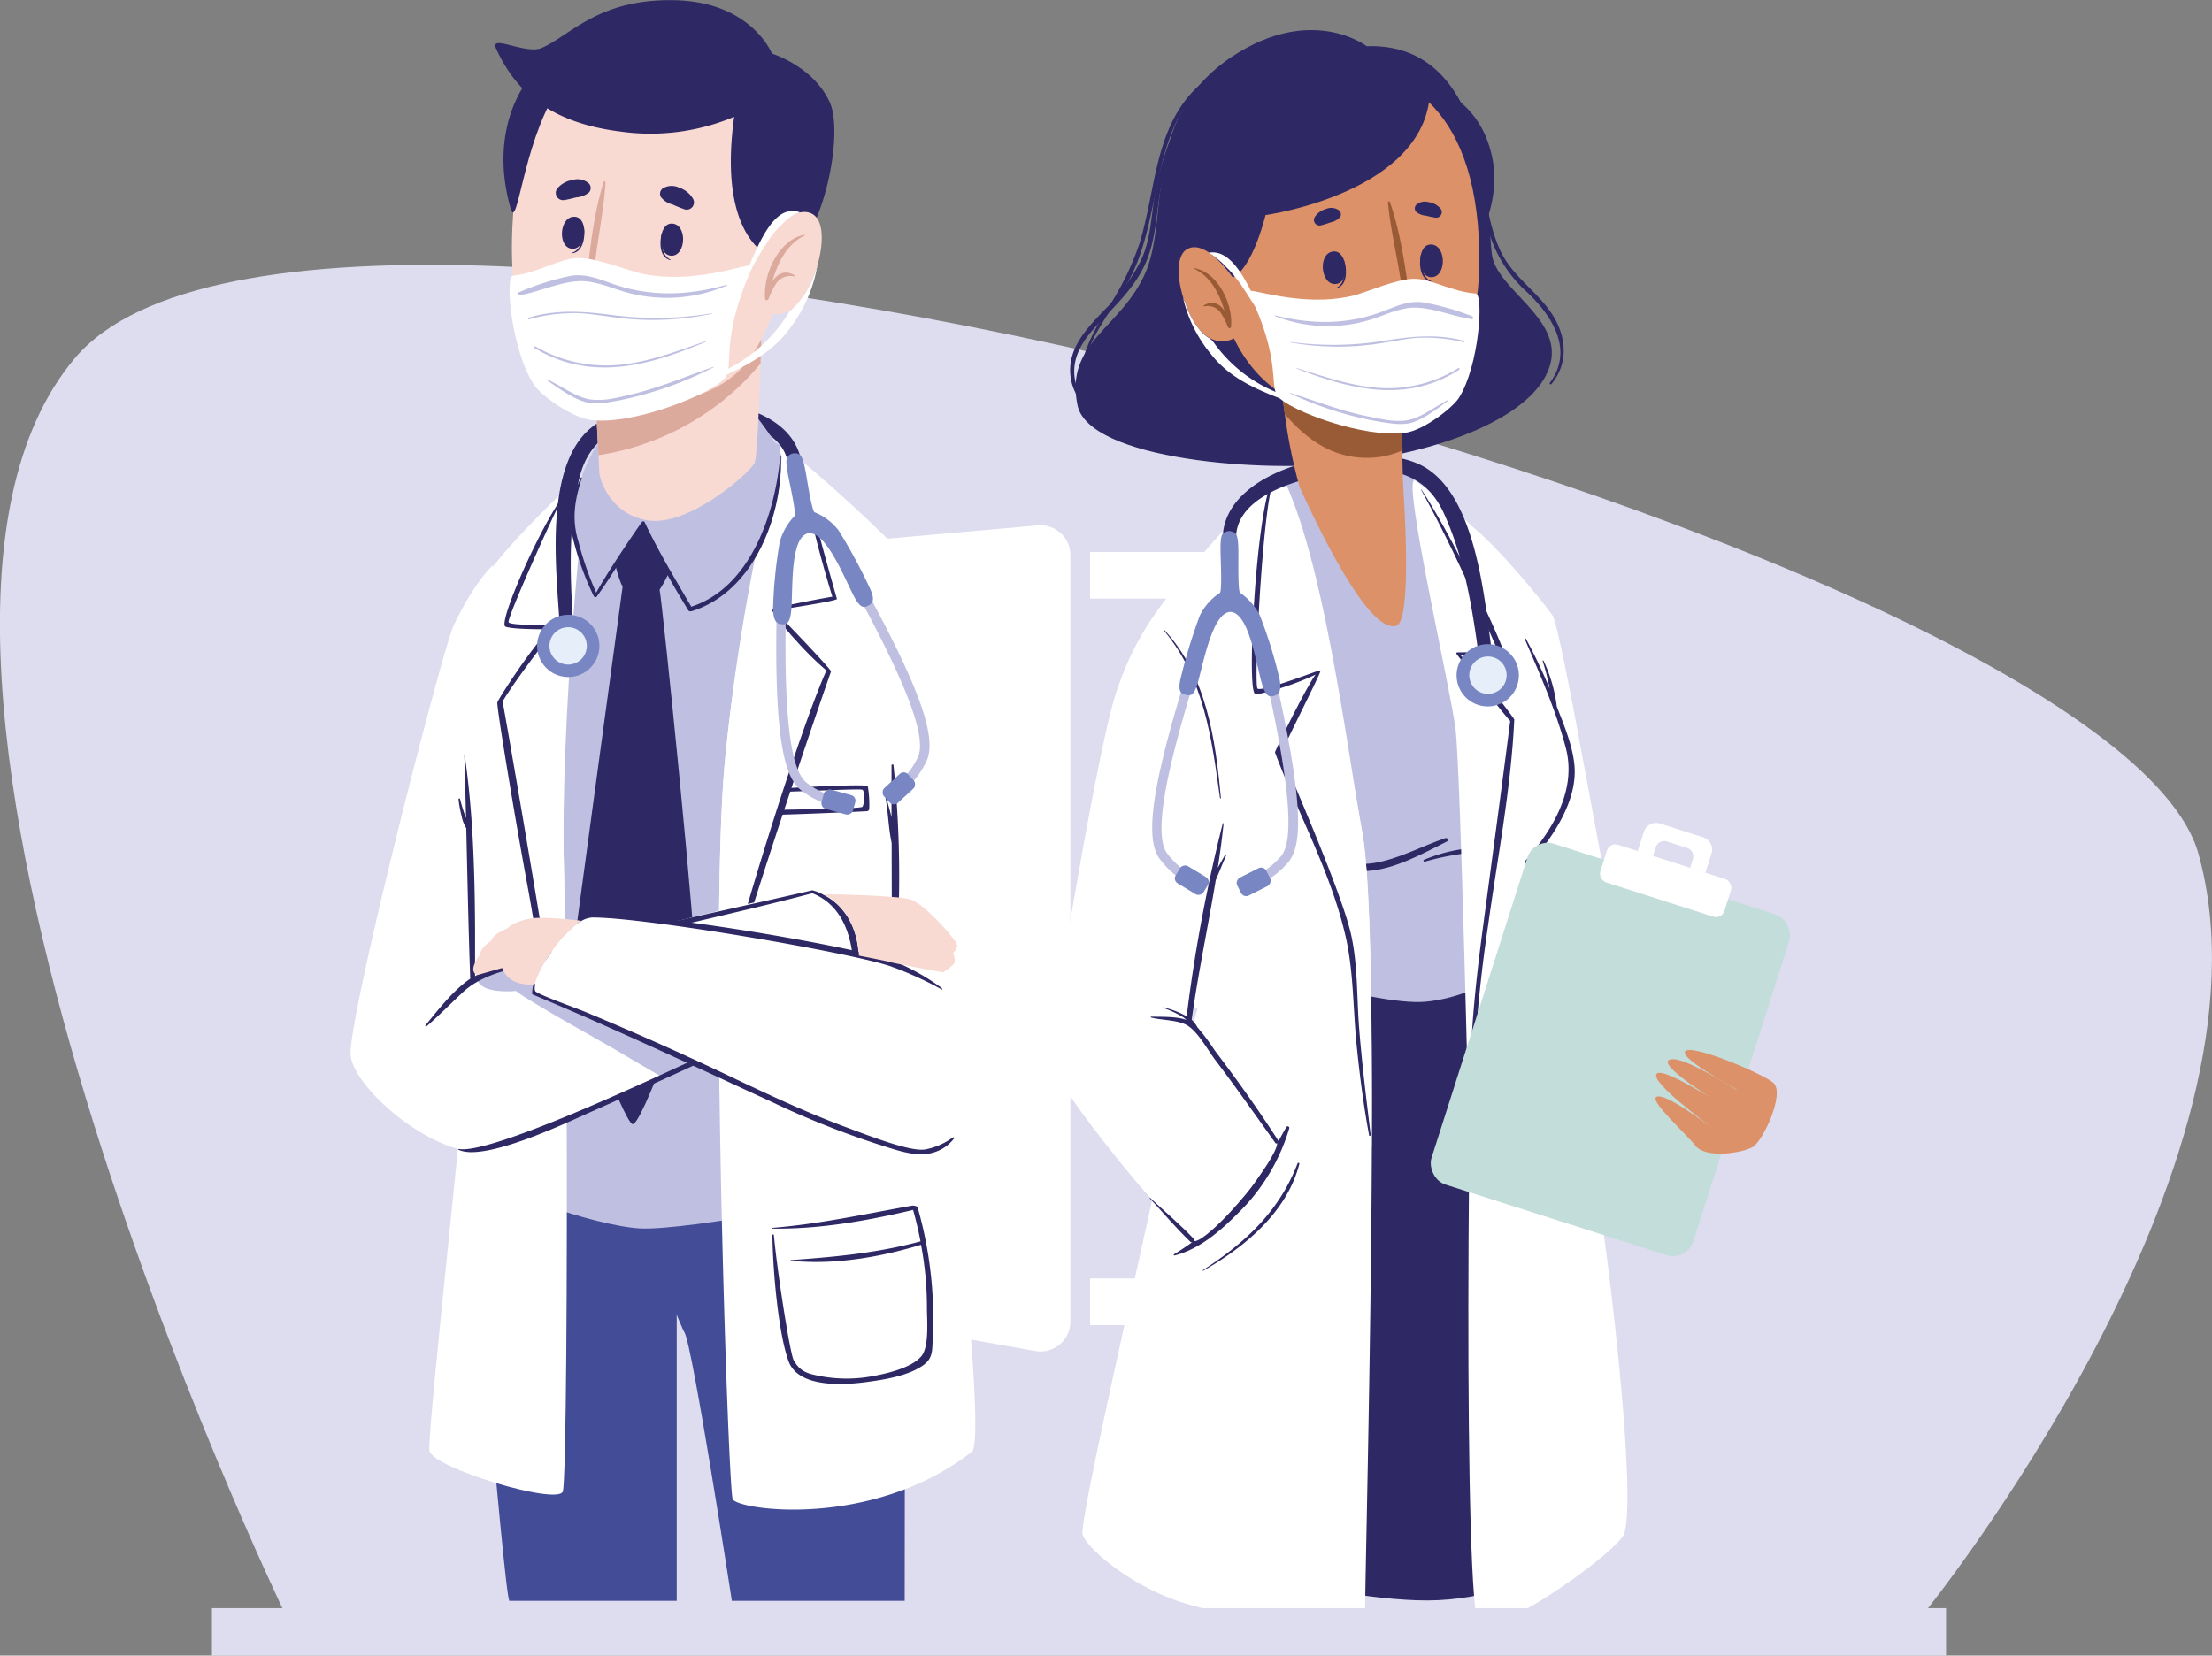 <svg id="Layer_1" data-name="Layer 1" xmlns="http://www.w3.org/2000/svg" viewBox="0 0 426.37 319.19"><rect x="0" y="0" width="426.37" height="319.19" fill="#808080" stroke="none"/><defs><style>.cls-1{fill:#ddddef;}.cls-2{fill:#fff;}.cls-3{fill:#434c96;}.cls-4{fill:#bfc0e1;}.cls-5{fill:#2e2865;}.cls-6{fill:none;stroke:#2e2865;stroke-linecap:round;stroke-linejoin:round;stroke-width:0;}.cls-7{fill:#f8dad3;}.cls-8{fill:#7887c3;}.cls-9{fill:#e5eef9;}.cls-10{fill:#dca99d;}.cls-11{fill:#c2ddda;}.cls-12{fill:#dd9168;}.cls-13{fill:#995b35;}</style></defs><title>doctors</title><path class="cls-1" d="M455.69,550.79s69.42-86,52.69-146.16C491.73,344.7,147.66,251.78,99.12,309s40.25,241.75,40.25,241.75Z" transform="translate(-84.62 -240.03)"/><path class="cls-2" d="M224.54,346.64a5.76,5.76,0,0,0-5.25,5.74V484.12a5.75,5.75,0,0,0,4.75,5.67l60.13,10.71a5.77,5.77,0,0,0,6.77-5.67V347.06a5.76,5.76,0,0,0-6.27-5.74Zm50.63,82.18c-2.47,0-4.48-3.53-4.48-7.88s2-7.87,4.48-7.87,4.49,3.52,4.49,7.87S277.65,428.82,275.17,428.82Z" transform="translate(-84.62 -240.03)"/><polygon class="cls-2" points="293.63 177.83 246.63 142.93 246.63 161.03 210.12 161.03 210.12 194.4 246.63 194.4 246.63 212.5 293.63 177.83"/><path class="cls-2" d="M270.69,420.94c0,4.35,2,7.88,4.48,7.88s4.49-3.53,4.49-7.88-2-7.87-4.49-7.87S270.69,416.59,270.69,420.94Z" transform="translate(-84.62 -240.03)"/><path class="cls-2" d="M327.16,395.94v-45a4.49,4.49,0,0,0-4.48-4.49H294.73v9h23.46v40.56Z" transform="translate(-84.62 -240.03)"/><path class="cls-2" d="M294.73,486.51v9h27.95a4.49,4.49,0,0,0,4.48-4.49v-51.7h-9v47.22Z" transform="translate(-84.62 -240.03)"/><path class="cls-3" d="M174.33,456.2s7.41,91.2,8.47,92.47h32.26V456.2Z" transform="translate(-84.62 -240.03)"/><path class="cls-3" d="M259,456.2H201s14,38.18,15.56,40.72,9.13,51.75,9.13,51.75H259s.06-41.48,0-44.14S262.31,465.91,259,456.2Z" transform="translate(-84.62 -240.03)"/><path class="cls-4" d="M217.2,322.67c-7.37.31-13.17,4.24-16.67,7S179.39,349,177.93,354s-3.35,108.65-1.42,111.81,22.36,10.5,31.37,11.05,48.17-6.75,51.26-9.61,10.41-102.77,8.79-108.9-26.6-25.87-31.58-31.64C234.13,324.17,220.4,322.54,217.2,322.67Z" transform="translate(-84.62 -240.03)"/><path class="cls-5" d="M202.37,344.36c-.07,1.42,1.56,7.91,2.27,8.72s6.35,1.2,7,.73,3.84-7.07,4-8.33-4.51-6.79-6.46-7.11S202.41,343.51,202.37,344.36Z" transform="translate(-84.62 -240.03)"/><path class="cls-5" d="M204.64,353.08S195.51,420,195,424.54s9.78,31.6,11.52,32.21,11.46-27,12.06-30-6.29-70.76-6.84-73.16C211.58,352.92,204.73,352.45,204.64,353.08Z" transform="translate(-84.62 -240.03)"/><path class="cls-2" d="M193.1,527.58c-.95,2.73-25.24-4.56-25.72-7.89s8.11-80.31,8.13-86.34-.93-72.73,1.93-80.43c1.44-3.94,10.31-12.86,15.41-17.79,2.17-2.1,3.67-3.47,3.67-3.47-.84,3.24-4,46.83-3.19,76.49.25,9.48.42,24.86.5,41.48V450C194,485.21,193.74,525.74,193.1,527.58Z" transform="translate(-84.62 -240.03)"/><path class="cls-2" d="M181.31,376.16c-.19-3.06,10.38-15.52,10.38-15.52s-9.39,1.48-9.41-.56c0-1.79,8.55-20.55,10.57-24.95,2.17-2.1,5.21-4.51,5.21-4.51-.83,3.24-5.53,47.87-4.73,77.53.25,9.48.42,24.86.5,41.48C193.41,440.18,181.51,379.18,181.31,376.16Z" transform="translate(-84.62 -240.03)"/><path class="cls-5" d="M181.5,375.26c3.07-5.12,10.82-14.9,10.78-14.86s-9,.35-9.62-.38c-.45-.51,7.57-18.43,10-23.28a.09.09,0,1,0-.16-.1c-4.38,6.43-12,23.71-10.43,24.22s6.33.48,8.5.48c-3.8,3.9-9.86,13.42-10.08,14.1S184.11,399,186.15,410c2.21,11.86,4,25.4,6.79,37.14a.18.18,0,0,0,.35-.08C191.88,435.28,183.85,388.3,181.5,375.26Z" transform="translate(-84.62 -240.03)"/><path class="cls-2" d="M271.93,519.94c-19.31,15-45.17,11.2-46.08,9.11-.53-1.23-2-39.51-2.53-77.23v-.5c-.33-25.67-.21-51,1-64.2a315.43,315.43,0,0,1,11.79-60.4,10.48,10.48,0,0,1,2.5,1.75h0c7.39,5.94,28.13,25,27.91,28.6-.27,4.23-1.29,59.72.36,83.86S274.64,517.84,271.93,519.94Z" transform="translate(-84.62 -240.03)"/><path class="cls-5" d="M261.5,472.83c-.09-.33-.9-.39-1.06-.36-9,1.6-17.84,3.55-27,4.29-.09,0-.1.14,0,.14,9.15.13,18.29-1.5,27.18-3.6h0q.84,3,1.43,6.06c-8.3,2.24-16.43,3-25,3.61a.06.06,0,0,0,0,.12c8.29.86,17.17-.66,25.1-3.08a65.17,65.17,0,0,1,1.14,12.25c0,2.24.47,7.45-1.1,9.27-1.92,2.21-6.41,3.25-9.13,3.77a27.38,27.38,0,0,1-10.52,0c-2.09-.42-3.71-.76-4.94-3.05-.74-1.36-3.25-17.67-3.81-24.08,0-.18-.29-.2-.29,0,.1,7.43,1.23,19.2,3.13,24.33s10.58,4.56,14.86,4c3.48-.46,8.08-1.17,11-3.2,1.91-1.33,1.81-2.73,1.91-5.1A77.58,77.58,0,0,0,261.5,472.83Z" transform="translate(-84.62 -240.03)"/><path class="cls-5" d="M251.87,391.51c-3.39-.29-17.44.51-21.05.9-.21,0-.16.35,0,.36,3.6.11,19.39-.74,20-.49s.35,3.15,0,3.32c-.82.41-16.37.54-20.1.62-.63,0-.66,1,0,1,7-.16,14-.44,20.95-.79a.5.5,0,0,0,.5-.48A21.13,21.13,0,0,0,251.87,391.51Z" transform="translate(-84.62 -240.03)"/><path class="cls-2" d="M233.65,357.6c-.16.37,9.93,10.13,10.48,11.55s-13.56,39.47-16.54,51-4.27,31.69-4.27,31.69v-.5c-.33-25.67-.21-51,1-64.2a391.62,391.62,0,0,1,10.9-61.49c.22,0,2,1.73,3.39,2.84h0c.2.79,6.93,25.78,7,26.6S233.8,357.23,233.65,357.6Z" transform="translate(-84.62 -240.03)"/><path class="cls-5" d="M238.92,329.25c-.06-.25-.22-.18-.18.06a227.18,227.18,0,0,0,6.32,25.76c-4,.67-11.6,2.23-11.74,2.4s3.05,4.3,4.75,6.06a61.16,61.16,0,0,0,5.84,5.77c-5.57,12.53-17.33,51.06-18.47,57.5a182,182,0,0,0-2.17,20.3c0,.09.12.09.13,0,.88-7.14,1.66-14.31,3.16-21.36,1.35-6.35,13.83-43.67,18.24-56.25.12-.34-9.24-10.09-10.92-11.75,3.81-.59,12.16-1.89,12.06-2.24C243.46,346.8,241.11,338,238.92,329.25Z" transform="translate(-84.62 -240.03)"/><path class="cls-2" d="M249.57,427.2c-.07,1.74-.36,2.94-.64,3.08-.89.49-4.67,2.3-9.77,4.36-.91.37-1.87.75-2.87,1.13-2.79,1.06-12.95,6.27-24.35,11.75-15.24,7.32-32.67,15.14-37.72,14.29-8.79-1.5-21.11-12.08-22-18.15s17.55-78.22,19.89-83.13,5-9.06,7.53-11.55l-3.82,79.39a4.66,4.66,0,0,1,.81-.34c2.85-1,12.28-3.63,23.11-6.46,18.22-4.77,40.39-10.2,41.83-9.75a12.87,12.87,0,0,1,1.47.59h0C248.67,415.23,249.77,422.86,249.57,427.2Z" transform="translate(-84.62 -240.03)"/><path class="cls-6" d="M173.62,394.62a0,0,0,0,0,0-.05" transform="translate(-84.62 -240.03)"/><path class="cls-4" d="M239.16,434.64c-.91.37-1.87.75-2.87,1.13-2.79,1.06-12.95,6.27-24.35,11.75-2.58-1.52-5.15-3-7.73-4.54-6.23-3.63-12.62-7.06-18.71-10.89a16.47,16.47,0,0,1-1.41-1l-1.07.06c-2,.06-6.17-.09-6.42-2.56a.55.55,0,0,1,0-.17.25.25,0,0,1,0-.13,1.18,1.18,0,0,1,0-.26c2.85-1,12.28-3.63,23.11-6.46a56.62,56.62,0,0,1,28.39,5.91A55,55,0,0,1,239.16,434.64Z" transform="translate(-84.62 -240.03)"/><path class="cls-5" d="M250.11,427.25c-.05.77-.14,1.57-.26,2.41.06.19-.23.48-.44.6-10.61,6.13-42.84,20.58-50.8,24.1-4.69,2.09-20.67,9.74-25.6,7.34-.09-.06-.12-.16,0-.14l.12,0c4.51.7,21.71-6.44,38.61-14.18,2.82-1.29,5.65-2.6,8.41-3.88a2.24,2.24,0,0,1,.27-.13c5.77-2.72,11.23-5.36,15.81-7.59l0,0,2.66-1.3c6.17-3,10.16-5,10.16-5,.26-3.84.2-14.05-7.86-17.24-12.18,3.25-25.94,6.16-38.22,9.35l-1.28.33q-9.65,2.53-19.31,5.16a23.27,23.27,0,0,0-5.67,2.18,15.25,15.25,0,0,0-3.11,2.29c-2.26,2.13-4.43,4.34-6.78,6.37a.15.15,0,0,1-.2-.21c2.56-3.11,5.24-6.63,8.64-9-.35-9.66-.54-19.36-.77-29a6.72,6.72,0,0,1-.89-2.34,23.41,23.41,0,0,1-.6-3.22c0-.19.25-.27.3-.07.24,1,.55,2,.89,3,.07.22.17.43.26.66-.11-4-.2-8.06-.33-12.1,0,0,0,0,.07,0,1.6,11,1.94,22.34,2,33.59,0,3,0,6,0,9a14.27,14.27,0,0,1,2.94-1.36c6.43-2.06,13.09-3.56,19.61-5.26,7.63-2,15.78-3.92,23.91-5.75.17,0,.36-.09.55-.12,5.12-1.15,10.22-2.29,15.14-3.41l2.86-.65a7.91,7.91,0,0,1,2.15.87C246.17,413.92,250.79,417.9,250.11,427.25Z" transform="translate(-84.62 -240.03)"/><path class="cls-7" d="M196.57,417.54a26.67,26.67,0,0,0-5.95,6.52,21.58,21.58,0,0,0-3,5.83,9.79,9.79,0,0,1-2.5-.23,4.71,4.71,0,0,1-3.71-3l-4.79,1.36c-2-.82.51-3.89.51-3.89-.06-1.24,2.19-2.76,2.19-2.76.28-1.26,3.19-2.4,3.19-2.4s.91-1.2,4.25-1.83C188.82,416.75,193.43,417.17,196.57,417.54Z" transform="translate(-84.62 -240.03)"/><path class="cls-2" d="M282,440.45C282,444.3,269.62,463,261.4,462c-13.5-1.71-70.65-29.67-73.39-30.3-.57-.14-.67-.79-.43-1.77a21.58,21.58,0,0,1,3-5.83,26.67,26.67,0,0,1,5.95-6.52,5.93,5.93,0,0,1,1.65-.83c3.65-1.12,37.69,4.83,51.93,7.57,3.69.71,6,1.21,6.2,1.29s.44-5,.7-12.57c.77-22.11,1.69-66,1.69-66,4.26,4.37,12.9,12.83,14.49,15.8S282,436.61,282,440.45Z" transform="translate(-84.62 -240.03)"/><path class="cls-5" d="M266,430.42a42.8,42.8,0,0,0-8.25-4.72c2-.49,5,.51,6.56.67.3,0,.34-.41.08-.51a16.62,16.62,0,0,0-5.41-1,3.52,3.52,0,0,0-1.67.34,208.47,208.47,0,0,0-.47-37.64c0-.22-.38-.17-.38,0,0,3.32,0,6.64,0,10-.34-1.39-.74-2.77-1.09-4.08,0-.09-.14-.06-.13,0,.59,3,.6,6.13,1.25,9.09,0,7.54.06,15.08,0,22.62-7.17-2.61-48.57-9.8-58.11-8.7a3.59,3.59,0,0,0-1.71.8c-.23.17-.2.4-.07.34a5,5,0,0,1,2.14-.71c10.14-.06,50.69,6.89,57.85,9.52a.38.38,0,0,0,.27.1,67.89,67.89,0,0,1,9.1,4.16C266.33,431,266.34,430.67,266,430.42Z" transform="translate(-84.62 -240.03)"/><path class="cls-5" d="M268.26,459.34a13.16,13.16,0,0,1-5.32,2.3c-2.83.48-10.54-2.54-15.24-4.29-7.2-2.67-14.16-5.92-21.11-9.2-6.27-3-12.56-5.89-18.92-8.67q-5-2.18-10-4.26c-2-.85-8.58-3.16-9.77-4-.37-.25-.13-1.05-.16-1.45,0-.15-.23-.21-.27-.05a7.78,7.78,0,0,0-.29,1.8.28.28,0,0,0,.2.28c15.61,6.52,30.87,13.72,46.24,20.79a167.16,167.16,0,0,0,20.44,8.12c2.74.84,6.07,2.13,9.07,1.8a7.75,7.75,0,0,0,5.4-3C268.64,459.36,268.43,459.22,268.26,459.34Z" transform="translate(-84.62 -240.03)"/><path class="cls-7" d="M268.32,423.77s.63,1.45.16,2.09a10,10,0,0,1-2.09,1.63s-8.43-1.53-10-1.92c-.15-.08-2.51-.58-6.2-1.29-.38-7.24-4.3-10.53-6.72-11.85,1.8,0,9.15.17,13.62.57a17,17,0,0,1,3.08.46c2.63.81,9.05,8,8.95,8.89A2.25,2.25,0,0,1,268.32,423.77Z" transform="translate(-84.62 -240.03)"/><path class="cls-5" d="M236.51,329.31c-1.51-8.78-15.83-9.14-22.54-8.71-8.54.55-15.58,2.77-17.68,11.64s-1.81,18.37-1.25,27.32a1.3,1.3,0,0,1-2.59.2c-.65-10.31-2.85-29.65,5.94-37.12s38.16-8.42,40.71,6.46c.29,1.65-2.31,1.85-2.59.21Z" transform="translate(-84.62 -240.03)"/><path class="cls-8" d="M188.17,365a6,6,0,1,0,5.49-6.42A6,6,0,0,0,188.17,365Z" transform="translate(-84.62 -240.03)"/><path class="cls-9" d="M190.54,364.84a3.6,3.6,0,1,0,3.31-3.87A3.6,3.6,0,0,0,190.54,364.84Z" transform="translate(-84.62 -240.03)"/><path class="cls-4" d="M234.31,358.5c-.5,25.82,1.93,31.51,4.62,33.81a16.6,16.6,0,0,0,6.81,3.21l.35-1.78-.17.89.17-.89a14.82,14.82,0,0,1-6-2.81c-2-1.66-4.48-6.83-4-32.39Z" transform="translate(-84.62 -240.03)"/><rect class="cls-8" x="244.31" y="391.55" width="3.86" height="6.28" rx="1.11" transform="translate(-284.04 288.07) rotate(-74.71)"/><path class="cls-4" d="M250.29,355.26c9.26,17.12,12.86,26.85,11.32,30.61a15.1,15.1,0,0,1-4,5.25l1.12,1.42a16.6,16.6,0,0,0,4.58-6c1.83-4.49-1.47-13.81-11.4-32.16Z" transform="translate(-84.62 -240.03)"/><rect class="cls-8" x="255.96" y="388.89" width="3.86" height="6.28" rx="1.11" transform="translate(59.32 607.2) rotate(-132.61)"/><path class="cls-8" d="M252.31,353.48a105.35,105.35,0,0,0-6.05-11.19,11,11,0,0,0-4.59-3.48c-.35.06-.95-3.06-1.38-5.62-.38-2.26-.78-4.9-1.48-5.49a1.8,1.8,0,0,0-2.45.47c-.45.8.15,3.4.61,5.64.53,2.55,1.11,5.67.75,5.75a11.9,11.9,0,0,0-2.79,4.91,87.24,87.24,0,0,0-1.3,13c.07,2.74,1,2.85,1.81,2.93,1.14.1,1.64-.78,1.77-3.86.2-4.88,0-12.95,3.17-13.7h0c3.23-.44,6.48,7.37,8.59,11.66,1.32,2.68,2,2.81,3,2.3C252.71,356.39,253.42,355.88,252.31,353.48Z" transform="translate(-84.62 -240.03)"/><path class="cls-4" d="M224.86,314.59c2.42,1,10.74,12.06,10.42,13.65s.73,21.68-17.63,29.49l-9-16.94-9,13.89s-5.19-11.07-5-13.84,2.32-16.52,13-23.37C215.7,312.33,219.82,312.45,224.86,314.59Z" transform="translate(-84.62 -240.03)"/><path class="cls-5" d="M235,328c-.94,11-5.7,25.28-17.13,29-3.15-5.39-6.34-10.66-9-16.31a.3.3,0,0,0-.47-.07c-.08,0-6.42,9.2-8.86,13.69a62.35,62.35,0,0,1-3.38-9.68c-1.39-4.52-.79-8,.61-12.44,0-.11-.14-.19-.19-.08-1.63,3.62-2.71,7.22-1.65,11.14A54.92,54.92,0,0,0,199.09,355a.28.28,0,0,0,.28.14.22.22,0,0,0,.24-.05c3.15-4.31,5.72-9,8.88-13.34,2.71,5.62,5.77,11,8.83,16,.15.24.67.11.72.09,11.88-3.75,17.42-18.29,17.11-29.82C235.15,327.94,235,328,235,328Z" transform="translate(-84.62 -240.03)"/><path class="cls-7" d="M198.63,301.79l1.35,26v0l.18,3.64s1.35,7.53,9.22,8.91,19.75-9.1,20.68-11.06c.48-1,.88-10.33,1.16-19.17.26-8.45.42-16.49.42-16.49l-3.69.92Z" transform="translate(-84.62 -240.03)"/><path class="cls-10" d="M198.63,301.79l1.35,26v0a50.86,50.86,0,0,0,23.78-10.37,49.17,49.17,0,0,0,7.46-7.31c.26-8.45.42-16.49.42-16.49l-3.69.92Z" transform="translate(-84.62 -240.03)"/><path class="cls-7" d="M236.52,257.35c5.44,12.26.64,42.94-8.68,53.36-6.39,7.14-20.28,9.35-30.64,5.15A19.87,19.87,0,0,1,186.32,306c-7-15.06-.65-51.18,6.89-56.86C206.54,239.12,229.88,242.37,236.52,257.35Z" transform="translate(-84.62 -240.03)"/><path class="cls-5" d="M212.19,285c0-.08.14.1.13.18-.21,1.91-.14,4.13,1.55,4.91,0,0,0,.12,0,.1C211.75,289.73,211.68,286.77,212.19,285Z" transform="translate(-84.62 -240.03)"/><path class="cls-5" d="M214.06,283.13c3.1,0,2.85,6.22,0,6.2S211.46,283.12,214.06,283.13Z" transform="translate(-84.62 -240.03)"/><path class="cls-5" d="M197.18,283.9c0-.07-.16.09-.16.17,0,1.92-.36,4.12-2.12,4.68-.06,0-.06.12,0,.11C197,288.65,197.47,285.73,197.18,283.9Z" transform="translate(-84.62 -240.03)"/><path class="cls-5" d="M195.54,281.83c-3.08-.37-3.57,5.82-.72,6.15S198.12,282.13,195.54,281.83Z" transform="translate(-84.62 -240.03)"/><path class="cls-10" d="M209.52,302.32c-.48.43-1,1-1.67,1.06a5.07,5.07,0,0,1-2-.57.07.07,0,0,0-.09.1,2.61,2.61,0,0,0,2.4,1.14,2.07,2.07,0,0,0,1.58-1.64C209.73,302.3,209.59,302.26,209.52,302.32Z" transform="translate(-84.62 -240.03)"/><path class="cls-5" d="M216.62,280.4a25.27,25.27,0,0,1-2.36-.95A4,4,0,0,1,212,278a1.31,1.31,0,0,1,.27-1.58,3.28,3.28,0,0,1,3.29-.2,4.77,4.77,0,0,1,2.67,2.18A1.4,1.4,0,0,1,216.62,280.4Z" transform="translate(-84.62 -240.03)"/><path class="cls-5" d="M193.27,278.61c.87-.11,1.65-.35,2.49-.54a4.09,4.09,0,0,0,2.44-1,1.31,1.31,0,0,0,0-1.6,3.25,3.25,0,0,0-3.21-.74,4.74,4.74,0,0,0-3,1.7A1.4,1.4,0,0,0,193.27,278.61Z" transform="translate(-84.62 -240.03)"/><path class="cls-2" d="M202.76,297.91s1.56,4,4.62,3.26c2.3-.53,1.19-5.2,1.19-5.2S205.57,298.2,202.76,297.91Z" transform="translate(-84.62 -240.03)"/><path class="cls-10" d="M208.74,296.15a6.5,6.5,0,0,1-4.48,2.73,8.11,8.11,0,0,1-2.36,0,2.89,2.89,0,0,1-.44-.07l-.42-.09a.47.47,0,0,1-.37-.44v0a1.25,1.25,0,0,1,0-.19v-.19c0-1.48.25-3.72.25-3.72-.55.25-3.35,1.38-3.28.61.65-6.38,1.36-13.48,3.35-19.69a.18.18,0,0,1,.35.06c-.38,6.16-1.83,12.21-2.31,18.38a12,12,0,0,1,3.13-.81c.2.07-.54,4.33-.49,5a.42.42,0,0,0,0,.07c2.47.42,4.37-.26,6.85-1.83C208.72,295.87,208.87,296,208.74,296.15Z" transform="translate(-84.62 -240.03)"/><path class="cls-5" d="M191.86,257.73c-6.54,10.39-7.49,27.18-8.84,22.42-4.44-15.68,3.42-24.76,3.42-24.76S192.65,256.48,191.86,257.73Z" transform="translate(-84.62 -240.03)"/><path class="cls-5" d="M234.53,290.15s-11.87-2.36-8.4-27.6a41.58,41.58,0,0,1-21.82,2.86c-13-1.62-20-7.12-24.06-16-1.34-2.91,5.69,1.19,8.77-.13,5.5-2.36,10.87-9.53,25.67-9.21s18.72,10.29,18.72,10.29,8,2.45,11.14,9.37S242.16,290.13,234.53,290.15Z" transform="translate(-84.62 -240.03)"/><path class="cls-7" d="M230.36,289.28s6-10.19,10.63-8.11.54,16.51-4.48,18.82a5.27,5.27,0,0,1-7.25-2.29Z" transform="translate(-84.62 -240.03)"/><path class="cls-10" d="M239.73,285.28c.08,0,.1.1,0,.14-3.5,1.73-5.16,5.23-6.23,8.81,1-1.42,2.39-2.26,4.28-1.12.09.06,0,.22-.09.2a3.27,3.27,0,0,0-3.47,1.4,15.5,15.5,0,0,0-1.48,3c-.15.34-.74.21-.65-.17a.29.29,0,0,0,0-.09C231.71,292.84,234.81,286.12,239.73,285.28Z" transform="translate(-84.62 -240.03)"/><path class="cls-2" d="M223.33,312.87c5.22-2.33,10.48-5,13.88-10a27.75,27.75,0,0,0,5-11.87,21.06,21.06,0,0,1-2,4.89,14.88,14.88,0,0,1-3.43,4.19s0,0,0,0A29.25,29.25,0,0,1,223.1,312C222.57,312.21,222.81,313.1,223.33,312.87Z" transform="translate(-84.62 -240.03)"/><path class="cls-2" d="M228.81,292.79c.93-1.16,3.82-7.15,6.42-9.39l0,0c.4-.4.82-.78,1.24-1.13a6.18,6.18,0,0,1,2.4-1.28,3.89,3.89,0,0,0-2.28-.2c-4,.76-6.69,8.74-8.15,11.76C228.35,292.74,228.65,293,228.81,292.79Z" transform="translate(-84.62 -240.03)"/><path class="cls-2" d="M229.68,291.44c.67-1.49-10.08,3.67-21.28,1.37-2.3-.48-8.69-3.05-12.24-3.05s-7.73,2.88-12.64,3.41c-1.68.18-.23,14.73,4.07,21.1,1.41,2.09,7.43,6.38,11.11,6.76,8.63.89,23.43-5.28,25.68-8.16C226.19,310.56,223.31,305.55,229.68,291.44Z" transform="translate(-84.62 -240.03)"/><path class="cls-4" d="M184.69,296.36a51,51,0,0,1,9.71-3.11c2.88-.57,5.49.49,8.22,1.46,7.33,2.6,14.7,2.31,22.08.21.09,0,.12.12,0,.16a29.29,29.29,0,0,1-18.48,1.53c-3.36-.78-6.71-2.59-10.19-2.37-3.79.24-7.49,2.05-11.24,2.7A.3.3,0,0,1,184.69,296.36Z" transform="translate(-84.62 -240.03)"/><path class="cls-4" d="M190.15,313.18c2.33,1.13,4.63,2.77,7,3.56,2.89.94,6.31,0,9.17-.68,5.42-1.27,10.61-3.5,15.9-5.33,0,0,.06.06,0,.08a70.23,70.23,0,0,1-18.3,6.42c-2.11.37-4.45.91-6.55.28-2.55-.76-5.08-2.66-7.34-4.18C190,313.29,190.08,313.15,190.15,313.18Z" transform="translate(-84.62 -240.03)"/><path class="cls-4" d="M186.54,301.26c5.51-1.63,10.63-1.22,16.22-.48a65.05,65.05,0,0,0,19.05-.35c.06,0,.09.09,0,.11a55.43,55.43,0,0,1-17,.88c-2.75-.29-5.48-.8-8.24-1a32,32,0,0,0-10,1.18C186.43,301.65,186.34,301.31,186.54,301.26Z" transform="translate(-84.62 -240.03)"/><path class="cls-4" d="M187.84,306.83A27.17,27.17,0,0,0,204,310.36c5.72-.53,11.22-2.68,16.69-4.57.07,0,.1.11,0,.13-11,4.63-22.07,7.76-33,1.24C187.48,307,187.62,306.71,187.84,306.83Z" transform="translate(-84.62 -240.03)"/><path class="cls-2" d="M368,341.2c6.15,5,13.93,14.83,15.81,17.36s11.24,59.42,12.84,63.07,23,33.42,21.92,35.24-11.77,13-16.93,12.59-24.06-34-27.71-38.23S368,341.2,368,341.2Z" transform="translate(-84.62 -240.03)"/><path class="cls-4" d="M343.87,327.23c-12.35-.42-31,22.46-33.54,32.16s12,47.22,10.92,58-5,21-2.45,25.36,28.83,12.63,38.83,11.87,18.59-14.56,20.91-17.59-1.06-29.73-.51-31.44,9.4-8.54,8-17.69-12.48-37.76-15.54-41.85S355.88,327.65,343.87,327.23Z" transform="translate(-84.62 -240.03)"/><path class="cls-5" d="M363.24,401.61c-4.51,1.53-8.95,4-13.66,4.79-5.65.93-11.26-1.53-16.19-4-.15-.07-.28.12-.14.21,4.41,2.92,9.22,5.63,14.69,5.36s10.88-3.37,15.56-5.69C363.86,402.11,363.64,401.48,363.24,401.61Z" transform="translate(-84.62 -240.03)"/><path class="cls-5" d="M372.46,403.44a30.62,30.62,0,0,0-13.36,2.36c-.2.08-.07.43.14.36a52.15,52.15,0,0,1,13.19-2A.35.35,0,0,0,372.46,403.44Z" transform="translate(-84.62 -240.03)"/><path class="cls-5" d="M320.24,424.24s28.86,9.89,39.24,8.91,19.71-8.27,19.71-8.27,7.93,31.18,9.76,42.31,5.94,63.34,5.87,65.19-13.88,17-37.12,16.18-57.54-12.44-59.67-15.1,11-71.26,14.34-83.7S320.24,424.24,320.24,424.24Z" transform="translate(-84.62 -240.03)"/><path class="cls-2" d="M347.74,552.28c.2,4.44-27.2-.43-36.45-3.71s-17.13-10-18-12.69,15.48-72.11,16.46-79.19,8.65-31.28,9.18-35.69-12.73-51.84-15.09-54.88c-2-2.53,15.07-23.24,23.6-30.89a13.73,13.73,0,0,1,3.85-2.78c.45-.15,1.06,1,1.82,3.09,3.82,10.75,10.94,46.75,14.15,65.26,1.52,8.71,1.88,33.39,1.79,60.36C348.88,502.65,347.62,549.59,347.74,552.28Z" transform="translate(-84.62 -240.03)"/><path class="cls-5" d="M332.57,457.32c-2.92,5-4.88,10.05-9.05,14.26a62.73,62.73,0,0,1-12.62,10.29c-.11.07,0,.26.09.22,5.41-1.37,9.76-5.56,13.54-9.46a38,38,0,0,0,8.6-15.06A.31.31,0,0,0,332.57,457.32Z" transform="translate(-84.62 -240.03)"/><path class="cls-5" d="M334.74,464.31c-3.55,9.27-10.06,15.29-18.26,20.6-.07,0,0,.15.06.11,8-4.56,16.14-11.25,18.54-20.61A.18.18,0,0,0,334.74,464.31Z" transform="translate(-84.62 -240.03)"/><path class="cls-2" d="M357.24,332.64c-1.46-.88,13.39,44.91,11.84,75.63s-2.47,142.7.65,145,24-12,27.67-17-4.72-73.83-8.28-84.79-6.87-20.75-7.75-23.74-3-20.88-2.47-21.85,7.5-7.5,8.66-15.95-17.1-44.91-18.34-47.29S358.2,333.23,357.24,332.64Z" transform="translate(-84.62 -240.03)"/><path class="cls-5" d="M383.48,434c-2.24-8.07-3.75-22.35-4.12-27.34h0c4.38-4.94,9.37-12.1,8.74-19.06-.35-3.82-2-7.73-3.4-11.34a29,29,0,0,0-2.57-8.86.09.09,0,0,0-.16.07,43.29,43.29,0,0,1,1.34,5.33,96,96,0,0,0-4.6-9.67.11.11,0,0,0-.19.1c2.93,6.82,6,13.73,7.89,20.91,2.19,8.12-2.48,15.86-7.73,21.79-.21.24,0,16.23,3.22,26.38,3,9.63,6.37,19.17,9.26,28.85.05.16.3.11.26-.06C389.34,451.9,386,443.06,383.48,434Z" transform="translate(-84.62 -240.03)"/><path class="cls-2" d="M349,461.16c-1.47-.36-2.51-34.47-4.23-41.33s-13.25-33.41-13.67-35.41,8.38-14.6,7.9-15-11.49,4.77-12.62,3.37c-1-1.24,1.56-31.42,2.54-37.69.11-.68,2.2-4.62,2.83-3.36,7.86,15.84,12.25,50.53,15.46,69C348.76,409.51,349.12,434.19,349,461.16Z" transform="translate(-84.62 -240.03)"/><path class="cls-5" d="M346.59,438.12c-.47-6-.23-12.22-1.6-18.15-2.05-8.85-13.47-34.57-13.41-34.71,1.31-3,6.49-13.23,7.43-15.48.12-.3.26-.61-.4-.39-1.94.66-10.5,3.93-11.58,3.42-.84-.4,1.06-35.94,3-39.61.11-.2-.25-.27-.35-.06C326.86,339,325,371,326.39,373.62a.54.54,0,0,0,.6.26,53.34,53.34,0,0,0,11.22-3.79c-1.59,2-7.91,14.78-7.83,15,4.33,11.62,10.86,23.21,13.67,35.76,1.45,6.52,1.38,13.39,2,20,.59,6.05,1.36,12.07,2.47,18.05,0,.2.33.12.3-.07C348,452,347.13,445.05,346.59,438.12Z" transform="translate(-84.62 -240.03)"/><path class="cls-2" d="M357.24,332.64c-2.18.39,6.92,39.88,7.93,47.86s2.66,81.31,2.66,81.31,3.05-43.26,3.87-45.64,4.18-35.67,4.05-37.15-10.28-12.36-10.45-12.92,8.55,1,8.94.49S358.28,332.46,357.24,332.64Z" transform="translate(-84.62 -240.03)"/><path class="cls-5" d="M376.5,378.75c0-.19-6.57-9-10.46-12.48,2.5.29,8.46,1,8.72.64.51-.71-9.56-22.62-16.17-32.5a0,0,0,0,0-.08,0c5.67,10.25,10.43,20.94,15.07,31.68a76.71,76.71,0,0,0-8-.28.2.2,0,0,0-.18.34c3.25,4.24,10.15,12.86,10.32,12.87-1.68,13.15-3.46,26.29-5.21,39.44s-3.16,26.67-2.21,39.85c0,.07.1.08.1,0a275.14,275.14,0,0,1,3.05-39.83C373.27,405.35,375.88,392.07,376.5,378.75Z" transform="translate(-84.62 -240.03)"/><path class="cls-2" d="M312.9,351.08c-3.89,5-10.57,12-14.2,26.2s-11.86,62.66-11.64,67.05,24.14,33.83,27.77,34.95c1.11.34,6-4.15,9.88-9,3.17-4,6-8.24,6.08-9.76.06-1.73-16.93-22.63-16.59-24.37s3.93-28.41,6.1-37.45C321.52,393.65,312.9,351.08,312.9,351.08Z" transform="translate(-84.62 -240.03)"/><path class="cls-5" d="M309.05,361.49c-.05-.06-.14,0-.09.09,7.74,9.23,9.23,20.81,10.82,32.32,0,.09.18.08.17,0C318.9,382.47,317.16,370.23,309.05,361.49Z" transform="translate(-84.62 -240.03)"/><path class="cls-5" d="M331.05,460c-3.84-6-8-11.8-12.31-17.49a41.63,41.63,0,0,0-3.32-4.44,5.2,5.2,0,0,0-1.1-1.43v0c1.24-9,3.16-17.94,4.64-26.92.68-1.58,1.3-3.18,2-4.74.05-.12-.14-.21-.21-.1-.48.82-.95,1.64-1.4,2.48.44-2.85.83-5.69,1.12-8.54,0-.1-.14-.12-.17,0a304.07,304.07,0,0,0-6.95,37.16,16.33,16.33,0,0,0-4.58-1.75,0,0,0,0,0,0,.09,20.12,20.12,0,0,1,3.77,1.74,5,5,0,0,1,.76.6v0c-2-.7-4.9-.57-6.81-.62a.09.09,0,0,0,0,.17c2,.53,5.38.45,7.11,1.59,2.06,1.36,3.77,4.61,5.27,6.6,4,5.25,7.75,10.63,11.59,16C330.66,460.67,331.31,460.36,331.05,460Z" transform="translate(-84.62 -240.03)"/><path class="cls-5" d="M314.71,478.86c-2.66-2.8-5.61-5.27-8.42-7.9-.05,0-.13,0-.08.07,2.63,2.81,5.08,5.76,7.87,8.42C314.48,479.83,315.1,479.26,314.71,478.86Z" transform="translate(-84.62 -240.03)"/><rect class="cls-11" x="368.55" y="407.89" width="52.97" height="68.95" rx="4.09" transform="translate(68.56 -339.19) rotate(17.7)"/><rect class="cls-2" x="393.1" y="406.04" width="25.1" height="7.61" rx="1.69" transform="translate(59.76 -344.25) rotate(17.76)"/><path class="cls-2" d="M414.52,404.59l-1.19,3.72-2.94-.94.54-1.71a1.7,1.7,0,0,0-1.1-2.15l-3.89-1.25a1.72,1.72,0,0,0-2.16,1.11l-.55,1.71-2.94-.94,1.19-3.73a2.47,2.47,0,0,1,3.12-1.6l8.32,2.66A2.49,2.49,0,0,1,414.52,404.59Z" transform="translate(-84.62 -240.03)"/><path class="cls-12" d="M426.47,448.82c-1.76-1.65-14.87-7.19-16.82-6.25-2.26,1.1,9.89,7.49,9.85,7.66s-11.27-7.4-13.27-5.77c-1.71,1.41,11.31,9.2,11.31,9.2S405.43,445.74,404,447c-1.68,1.46,10.08,9.92,9.93,10,0,0-8.26-6.34-10-5.51-1.49.71,5.47,6.89,7.49,9.43s9,1.4,11,.28S428.7,450.91,426.47,448.82Z" transform="translate(-84.62 -240.03)"/><path class="cls-5" d="M322.88,344c-.26-8.91,13.71-12.09,20.37-13,8.48-1.15,15.83-.36,19.64,7.91s5.41,17.65,6.63,26.53a1.3,1.3,0,0,0,2.58-.32c-1.41-10.23-3.07-29.62-13.17-35.2s-39.07-.7-38.63,14.39c.05,1.67,2.63,1.35,2.58-.31Z" transform="translate(-84.62 -240.03)"/><path class="cls-8" d="M377.34,369.48a6,6,0,1,1-6.66-5.21A6,6,0,0,1,377.34,369.48Z" transform="translate(-84.62 -240.03)"/><path class="cls-9" d="M375,369.77a3.6,3.6,0,1,1-4-3.14A3.6,3.6,0,0,1,375,369.77Z" transform="translate(-84.62 -240.03)"/><path class="cls-4" d="M330.82,372.22c5.6,25.21,4.34,31.26,2.16,34a16.52,16.52,0,0,1-6.05,4.5l-.69-1.68.35.84-.35-.84a14.73,14.73,0,0,0,5.31-3.94c1.58-2,3-7.58-2.5-32.54Z" transform="translate(-84.62 -240.03)"/><rect class="cls-8" x="324.35" y="406.91" width="3.86" height="6.28" rx="1.11" transform="translate(22.01 645.79) rotate(-116.71)"/><path class="cls-4" d="M314.51,372.2c-5.69,18.61-7.29,28.86-5,32.25a14.79,14.79,0,0,0,5,4.34l-.82,1.62a16.57,16.57,0,0,1-5.68-5c-2.68-4-1.29-13.83,4.81-33.79Z" transform="translate(-84.62 -240.03)"/><rect class="cls-8" x="312.41" y="406.61" width="3.86" height="6.28" rx="1.11" transform="translate(-283.59 226.4) rotate(-58.81)"/><path class="cls-8" d="M312.18,370.86a103.72,103.72,0,0,1,3.72-12.17,10.85,10.85,0,0,1,3.8-4.31c.36,0,.33-3.2.25-5.79-.08-2.29-.21-5,.36-5.67a1.79,1.79,0,0,1,2.49,0c.6.7.53,3.36.52,5.66,0,2.59,0,5.76.4,5.78a11.83,11.83,0,0,1,3.71,4.25A88.34,88.34,0,0,1,331.27,371c.48,2.7-.42,3-1.19,3.23-1.1.33-1.76-.44-2.5-3.43-1.17-4.74-2.56-12.7-5.82-12.8h0c-3.25.2-4.89,8.51-6.12,13.13-.76,2.89-1.39,3.15-2.5,2.85C312.36,373.79,311.57,373.43,312.18,370.86Z" transform="translate(-84.62 -240.03)"/><path class="cls-5" d="M348.06,248.94s-10.55-8.19-25.95,2c-17.54,11.6-12,30.63-16.64,41.51s-15.66,13.44-13.16,25.69c2.15,10.5,36,13.24,53,11,20.95-2.79,36-10.21,38.18-19.06s-10.41-14.25-11.31-21S372.17,248.1,348.06,248.94Z" transform="translate(-84.62 -240.03)"/><path class="cls-5" d="M313.14,260.58a54.92,54.92,0,0,0-6,17.43c-.65,4.15-.79,8.33-2.59,12.2a35.54,35.54,0,0,1-6.89,9.41c-3.43,3.6-7.37,7.53-6.69,13a9.84,9.84,0,0,0,8.55,8.52c.11,0,.14-.15,0-.18a10,10,0,0,1-7.61-7.34c-.94-4.11,1.13-7.56,3.77-10.47,3.21-3.54,6.68-6.63,9-10.87,2.49-4.49,2.68-9.23,3.39-14.2a66.32,66.32,0,0,1,5.05-17.44S313.15,260.57,313.14,260.58Z" transform="translate(-84.62 -240.03)"/><path class="cls-5" d="M384.6,302c-2.73-5.34-8.34-8.23-10.86-13.8-4.6-10.19-2-22.9-10-31.61-.07-.08-.17,0-.11.1,6.67,8.67,5.05,20,8.56,29.8a25.35,25.35,0,0,0,6.93,10c4.75,4.56,8.9,11.09,4.22,17.37-.14.19.17.38.32.2C386.62,310.54,386.65,306,384.6,302Z" transform="translate(-84.62 -240.03)"/><path class="cls-5" d="M318,254.71c-6.75,4.7-9.17,11.67-10.82,19.43-.91,4.29-1.64,8.62-2.92,12.83a54.46,54.46,0,0,1-6.38,12.88c-3.29,5.3-7,12.34-3.85,18.58,3.49,6.81,12.07,6.8,18.65,6.5.18,0,.19-.3,0-.29-8,.3-19.48-.79-19.33-11.5.11-7.6,5.81-13.12,9.1-19.49,6.53-12.69,3.63-29.09,15.67-38.76C318.22,254.81,318.1,254.64,318,254.71Z" transform="translate(-84.62 -240.03)"/><path class="cls-12" d="M355.17,335.23s1.73,24.45-1.39,25.44c-6,1.9-17.76-24.94-18.64-26.67a103.06,103.06,0,0,1-2.87-14.12l-.27-2c-.09-.67-.17-1.3-.23-1.94-.1-.85-.18-1.68-.26-2.52-.65-6.3-1.15-11.7-1.15-11.7l3,.88,21.11,7.07.44,16.17,0,1v.32l.11,4.88v0Z" transform="translate(-84.62 -240.03)"/><path class="cls-13" d="M355,326.84a16.83,16.83,0,0,1-8,1.42c-6.23-.35-10.87-3.93-14.72-8.38l-.27-2c-.09-.67-.17-1.3-.23-1.94-.1-.85-.18-1.68-.26-2.52-.65-6.3-1.15-11.7-1.15-11.7l3,.88,21.11,7.07.44,16.17Z" transform="translate(-84.62 -240.03)"/><path class="cls-5" d="M360.28,256.81s9.35,1.66,11.92,13.34c2.14,9.72-3.9,18.92-5.11,19.83C365,291.59,354.84,263,360.28,256.81Z" transform="translate(-84.62 -240.03)"/><path class="cls-12" d="M369.75,288.34c.6,28.67-15.42,30.58-20.28,31.5-5.52,1-27.14.66-30.7-27.8s9.59-37.79,22.41-38.72S369.15,259.67,369.75,288.34Z" transform="translate(-84.62 -240.03)"/><path class="cls-5" d="M343.71,290.32c0-.07-.14.11-.13.19.3,1.93.31,4.19-1.37,5,0,0,0,.13,0,.11C344.34,295.1,344.3,292.1,343.71,290.32Z" transform="translate(-84.62 -240.03)"/><path class="cls-5" d="M341.74,288.5c-3.15.14-2.64,6.42.27,6.29S344.38,288.39,341.74,288.5Z" transform="translate(-84.62 -240.03)"/><path class="cls-5" d="M358.5,289.17c0-.07.15.1.15.18-.1,1.95.11,4.2,1.87,4.88.05,0,0,.12,0,.11C358.35,294,358.09,291,358.5,289.17Z" transform="translate(-84.62 -240.03)"/><path class="cls-5" d="M360.28,287.17c3.15-.18,3.27,6.12.36,6.29S357.65,287.32,360.28,287.17Z" transform="translate(-84.62 -240.03)"/><path class="cls-13" d="M345,304.92c.44.48.87,1.14,1.58,1.24a5.33,5.33,0,0,0,2.12-.37.07.07,0,0,1,.08.1,2.63,2.63,0,0,1-2.53.92,2.08,2.08,0,0,1-1.44-1.81C344.76,304.88,344.91,304.85,345,304.92Z" transform="translate(-84.62 -240.03)"/><path class="cls-5" d="M361.39,282a18.54,18.54,0,0,1-1.94-.4,3.2,3.2,0,0,1-1.9-.78,1,1,0,0,1,0-1.25A2.53,2.53,0,0,1,360,279a3.7,3.7,0,0,1,2.34,1.3A1.09,1.09,0,0,1,361.39,282Z" transform="translate(-84.62 -240.03)"/><path class="cls-5" d="M339.22,283.48a18,18,0,0,0,1.89-.59,3.19,3.19,0,0,0,1.81-1,1,1,0,0,0-.12-1.24,2.52,2.52,0,0,0-2.54-.35,3.73,3.73,0,0,0-2.19,1.53A1.08,1.08,0,0,0,339.22,283.48Z" transform="translate(-84.62 -240.03)"/><path class="cls-5" d="M352.64,301.62a8,8,0,0,1-3,2.74,3.59,3.59,0,0,1-2.16.32c-1.61-.28-1.78-1.72-1.59-3a9,9,0,0,1,.54-2A10.41,10.41,0,0,0,352.64,301.62Z" transform="translate(-84.62 -240.03)"/><path class="cls-7" d="M349.65,304.36a3.59,3.59,0,0,1-2.16.32c-1.61-.28-1.78-1.72-1.59-3C347.6,301.73,349.37,302.73,349.65,304.36Z" transform="translate(-84.62 -240.03)"/><path class="cls-13" d="M353.13,297.86s.41,2.92.41,4.29c0,.13-.34.19-.8.22h-.06a6.55,6.55,0,0,1-6.35-2.44c-.09-.13.08-.28.21-.19a9.89,9.89,0,0,0,6,1.71c.1-.38-.86-5-.64-5a12.17,12.17,0,0,1,3.12.71c-.66-6.1-2.3-12-2.87-18.12a.19.19,0,0,1,.36-.09c2.15,6.1,3.07,13.1,3.92,19.38C356.52,299.13,353.68,298.09,353.13,297.86Z" transform="translate(-84.62 -240.03)"/><path class="cls-5" d="M320.77,293.81c4.74.43,7.79-12.32,7.79-12.32s31.86-4.41,31.72-24.68c0,0-18.12-14-35.56.1S316.45,293.41,320.77,293.81Z" transform="translate(-84.62 -240.03)"/><path class="cls-12" d="M323.48,295.34s-5.66-9.34-9.86-7.38-.35,15.21,4.29,17.29a4.84,4.84,0,0,0,6.65-2.17Z" transform="translate(-84.62 -240.03)"/><path class="cls-13" d="M314.82,291.73a.06.06,0,0,0,0,.12c3.25,1.57,4.8,4.78,5.82,8.07-.91-1.3-2.22-2.06-4-1-.09.05,0,.2.08.18a3,3,0,0,1,3.21,1.26,14.19,14.19,0,0,1,1.39,2.75c.14.31.69.18.6-.17a.19.19,0,0,1,0-.08C322.27,298.63,319.36,292.46,314.82,291.73Z" transform="translate(-84.62 -240.03)"/><path class="cls-2" d="M312.64,297.38a26.21,26.21,0,0,0,5.41,10.93c3.49,4.51,8.62,6.76,13.69,8.67.51.19.68-.67.16-.86a27.68,27.68,0,0,1-13.6-10.45s0,0,0,0c-.2-.13-.39-.29-.58-.44-1.79-1-3.43-3.51-4.52-6.38a.83.83,0,0,0,0-.12C313,298.27,312.79,297.82,312.64,297.38Z" transform="translate(-84.62 -240.03)"/><path class="cls-2" d="M317.6,288.74a16.37,16.37,0,0,1,3.47,2.87l0,0a15.86,15.86,0,0,1,1.87,2.12c.2.25.39.52.58.77s.47.63.47.63v.05c1.37,2,2.53,4,3.06,4.57a.22.22,0,0,0,.36-.23c-1.48-2.77-4.19-10-8.28-10.76A4.41,4.41,0,0,0,317.6,288.74Z" transform="translate(-84.62 -240.03)"/><path class="cls-2" d="M325.29,296.36c-.68-1.39,9.66,3.18,20.2.66,2.16-.52,8.13-3.15,11.5-3.25s7.4,2.5,12.07,2.85c1.6.12.66,13.95-3.22,20.1-1.28,2-6.85,6.27-10.32,6.74-8.15,1.1-22.35-4.3-24.57-7C329.17,314.36,331.74,309.54,325.29,296.36Z" transform="translate(-84.62 -240.03)"/><path class="cls-4" d="M368.39,301a49,49,0,0,0-9.29-2.65c-2.75-.45-5.18.63-7.74,1.63-6.86,2.68-13.86,2.63-20.91.85-.08,0-.11.13,0,.16a27.77,27.77,0,0,0,17.54.9c3.16-.84,6.29-2.65,9.59-2.55,3.6.11,7.15,1.71,10.73,2.22C368.58,301.62,368.69,301.14,368.39,301Z" transform="translate(-84.62 -240.03)"/><path class="cls-4" d="M363.72,317.12c-2.17,1.14-4.3,2.76-6.57,3.58-2.71,1-6,.18-8.71-.37-5.17-1-10.15-3-15.21-4.57-.05,0-.06.06,0,.08a66.7,66.7,0,0,0,17.52,5.53c2,.29,4.24.73,6.22.07,2.38-.8,4.73-2.67,6.82-4.17C363.84,317.22,363.79,317.09,363.72,317.12Z" transform="translate(-84.62 -240.03)"/><path class="cls-4" d="M366.78,305.72c-5.26-1.37-10.1-.84-15.38,0a61.34,61.34,0,0,1-18,.24c-.05,0-.08.09,0,.1a52.21,52.21,0,0,0,16.12.33c2.59-.35,5.16-.92,7.77-1.19a30.81,30.81,0,0,1,9.5.82C366.9,306.09,367,305.77,366.78,305.72Z" transform="translate(-84.62 -240.03)"/><path class="cls-4" d="M365.72,311a25.7,25.7,0,0,1-15.15,3.82c-5.44-.33-10.71-2.21-15.95-3.82-.06,0-.09.09,0,.12,10.52,4.06,21.13,6.68,31.27.19C366.07,311.22,365.92,310.92,365.72,311Z" transform="translate(-84.62 -240.03)"/><rect class="cls-1" x="40.85" y="310.05" width="334.26" height="9.14"/></svg>